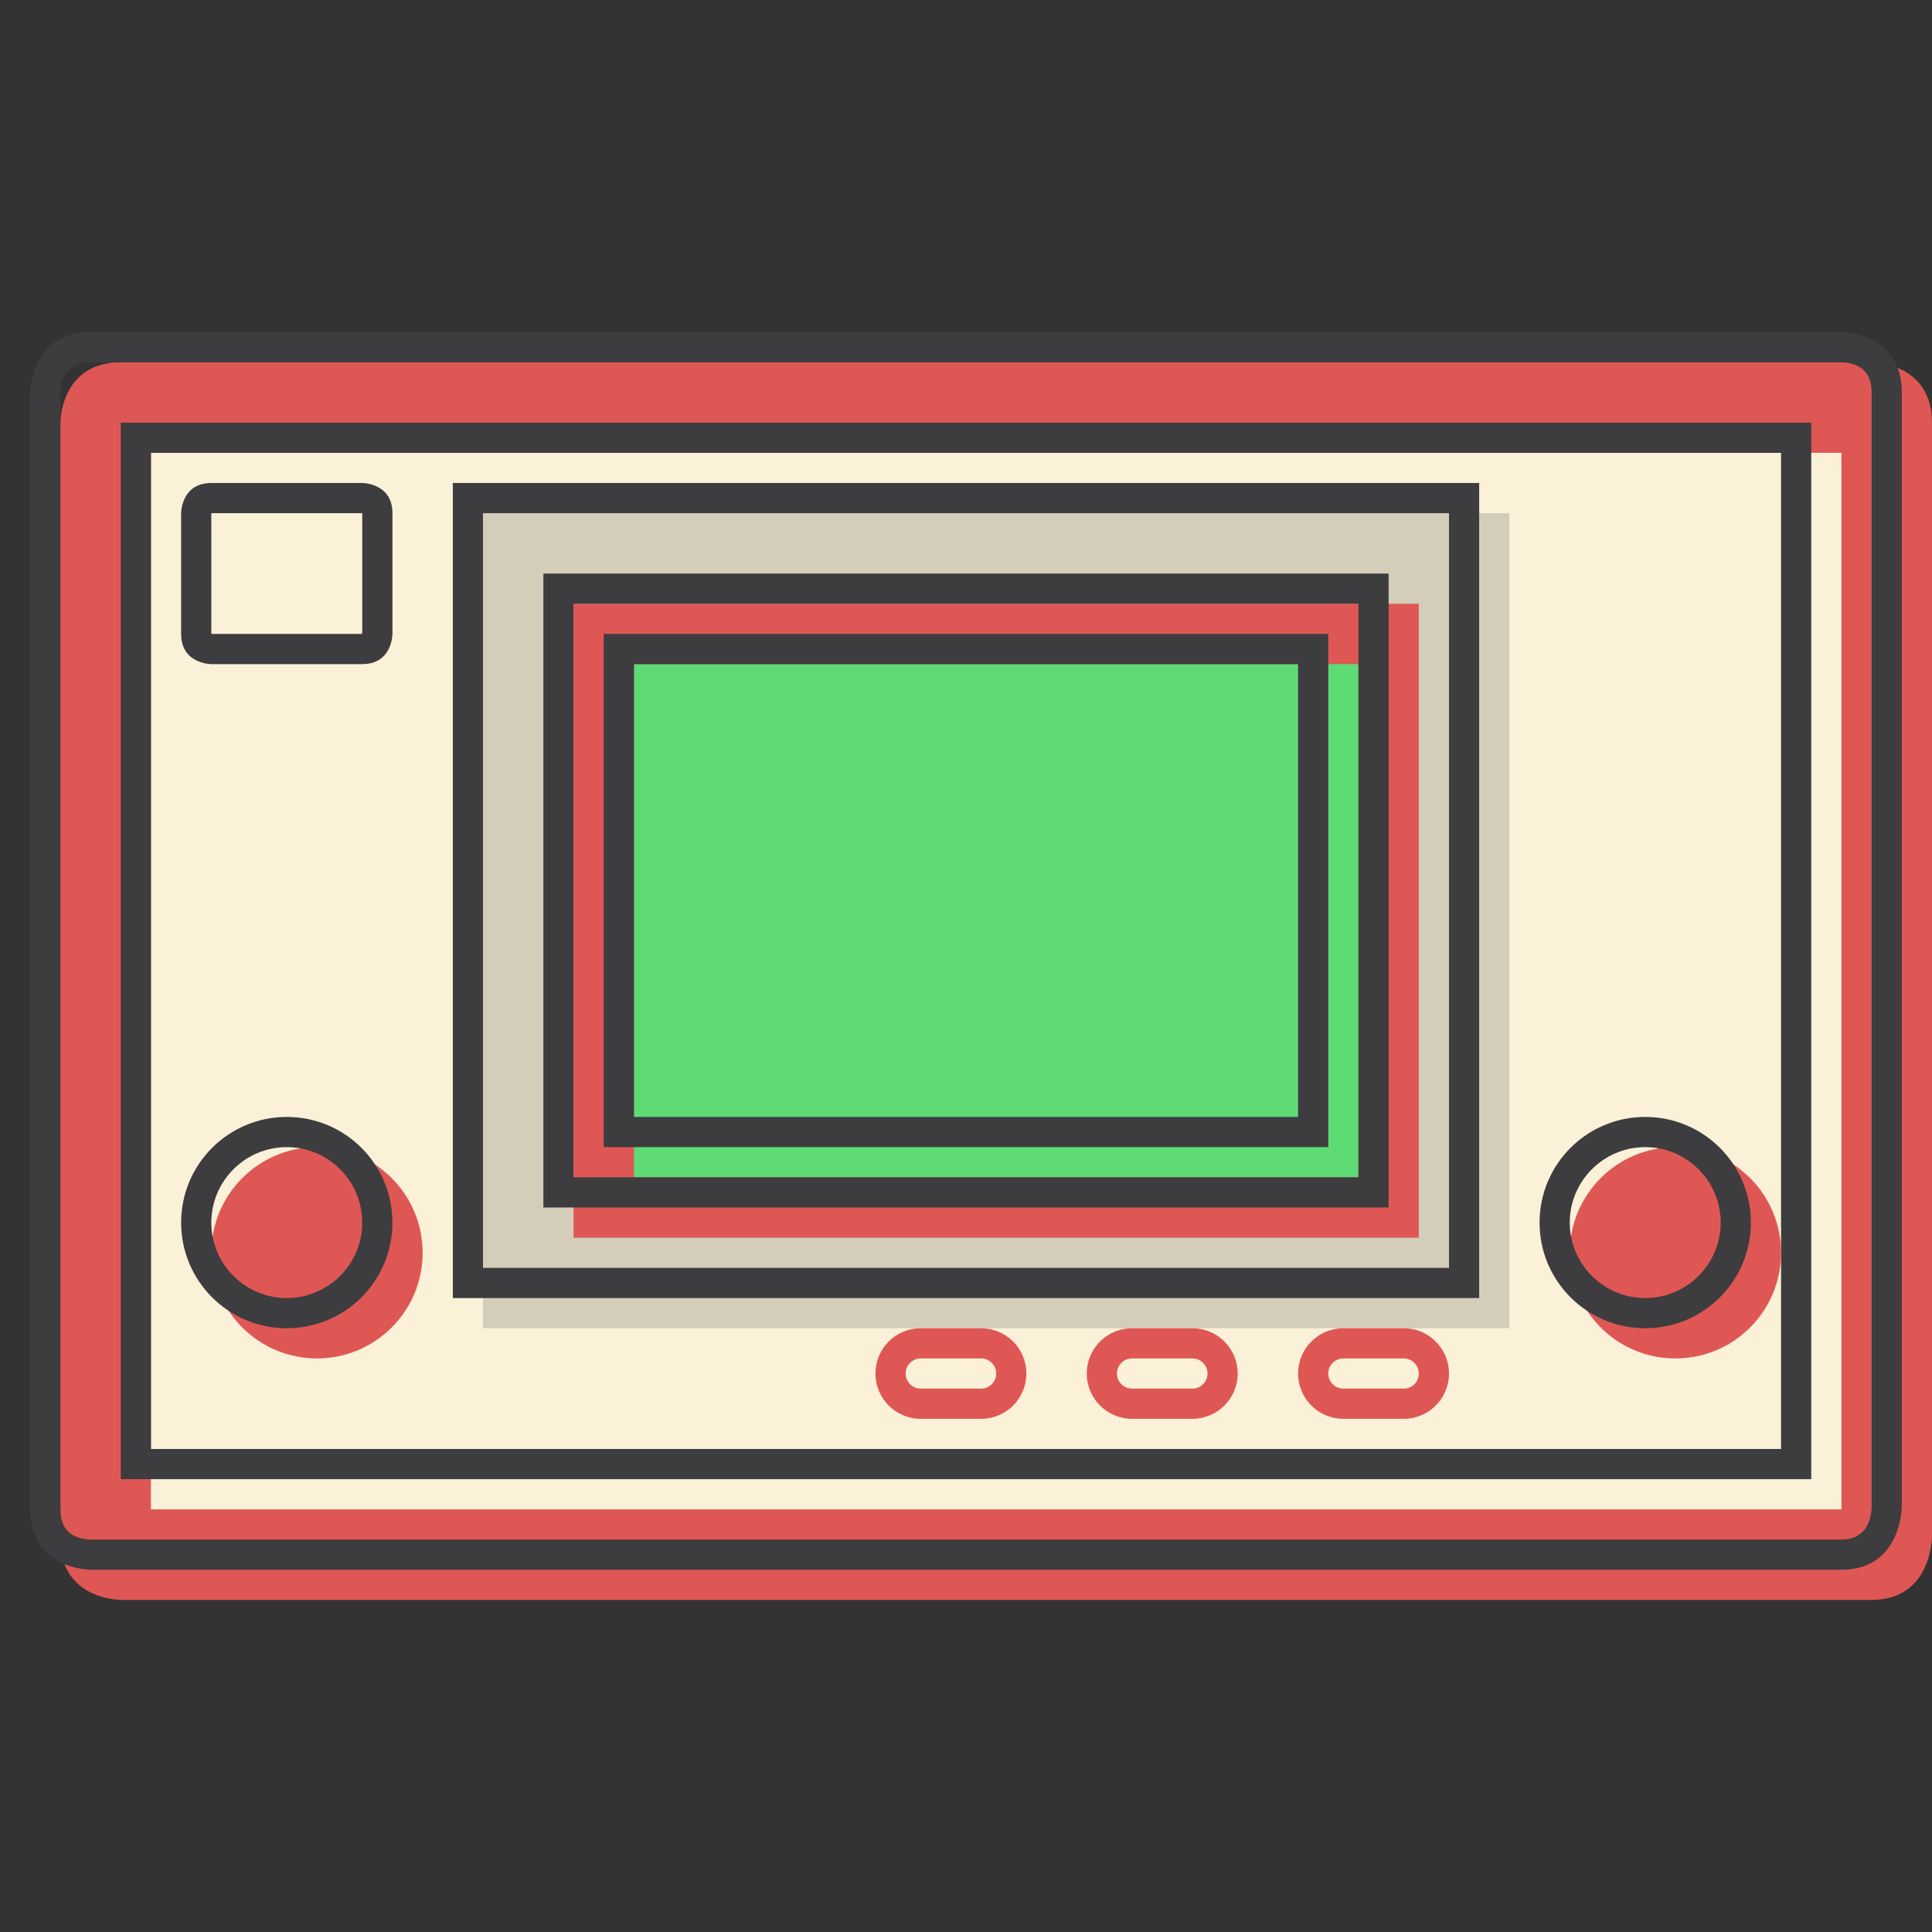 <?xml version="1.0" encoding="utf-8"?>
<!-- Generator: Adobe Illustrator 16.0.0, SVG Export Plug-In . SVG Version: 6.00 Build 0)  -->
<!DOCTYPE svg PUBLIC "-//W3C//DTD SVG 1.1//EN" "http://www.w3.org/Graphics/SVG/1.1/DTD/svg11.dtd">
<svg version="1.1" id="Capa_1" xmlns="http://www.w3.org/2000/svg" xmlns:xlink="http://www.w3.org/1999/xlink" x="0px" y="0px"
	 width="64px" height="64px" viewBox="0 0 64 64" enable-background="new 0 0 64 64" xml:space="preserve">
<rect x="0" y="0" width="64" height="64" fill="#333333" stroke="none"/>
<g>
	<path fill="#DF5754" d="M2,14c0,0,0-2,2-2h58c0,0,2,0,2,2s0,36.894,0,36.894S64,53,62,53S4,53,4,53s-2,0-2-2S2,14,2,14z"/>
</g>
<g>
	<rect x="5" y="15" fill="#FAF1D8" width="56" height="35"/>
</g>
<g opacity="0.2">
	<rect x="16" y="17" fill="#3D3C3E" width="34" height="27"/>
</g>
<g>
	<path fill="#3D3C3E" d="M48,17v25H16V17H48 M49,16H15v27h34V16L49,16z"/>
</g>
<g>
	<rect x="19" y="20" fill="#DF5754" width="28" height="21"/>
</g>
<g>
	<path fill="#3D3C3E" d="M11.978,17c0.007,0.001,0.014,0.002,0.022,0.003l0,3.968c0,0.008-0.002,0.018-0.004,0.028l-4.968,0
		C7.02,21,7.01,20.999,7,20.997l0-3.968C7,17.02,7.001,17.01,7.003,17H11.978 M12,16H7c-1,0-1,1-1,1v4c0,1,1,1,1,1h5c1,0,1-1,1-1v-4
		C13,16,12,16,12,16L12,16z"/>
</g>
<g>
	<path fill="#3D3C3E" d="M59,15v33H5V15H59 M60,14H4v35h56V14L60,14z"/>
</g>
<g>
	<path fill="#DF5754" d="M59,41.5c0-1.933-1.566-3.5-3.5-3.5l0,0c-1.934,0-3.5,1.567-3.5,3.5l0,0c0,1.933,1.566,3.5,3.5,3.5l0,0
		C57.434,45,59,43.433,59,41.5L59,41.5z"/>
</g>
<g>
	<path fill="#DF5754" d="M32.5,45c0.276,0,0.5,0.225,0.5,0.5S32.776,46,32.5,46h-2c-0.276,0-0.5-0.225-0.5-0.5s0.224-0.5,0.5-0.5
		H32.5 M32.5,44h-2c-0.829,0-1.5,0.672-1.5,1.5s0.671,1.5,1.5,1.5h2c0.828,0,1.5-0.672,1.5-1.5S33.328,44,32.5,44L32.5,44z"/>
</g>
<g>
	<path fill="#DF5754" d="M39.5,45c0.275,0,0.5,0.225,0.5,0.5S39.775,46,39.5,46h-2c-0.275,0-0.5-0.225-0.5-0.5s0.225-0.5,0.5-0.5
		H39.5 M39.5,44h-2c-0.828,0-1.5,0.672-1.5,1.5s0.672,1.5,1.5,1.5h2c0.828,0,1.5-0.672,1.5-1.5S40.328,44,39.5,44L39.5,44z"/>
</g>
<g>
	<path fill="#DF5754" d="M46.5,45c0.275,0,0.5,0.225,0.5,0.5S46.775,46,46.5,46h-2c-0.275,0-0.5-0.225-0.5-0.5s0.225-0.5,0.5-0.5
		H46.5 M46.5,44h-2c-0.828,0-1.5,0.672-1.5,1.5s0.672,1.5,1.5,1.5h2c0.828,0,1.5-0.672,1.5-1.5S47.328,44,46.5,44L46.5,44z"/>
</g>
<g>
	<path fill="#DF5754" d="M14,41.5c0-1.933-1.567-3.5-3.5-3.5l0,0C8.567,38,7,39.567,7,41.5l0,0c0,1.933,1.567,3.5,3.5,3.5l0,0
		C12.433,45,14,43.433,14,41.5L14,41.5z"/>
</g>
<g>
	<path fill="#3D3C3E" d="M54.5,38c1.379,0,2.5,1.121,2.5,2.5S55.879,43,54.5,43S52,41.879,52,40.5S53.121,38,54.5,38 M54.5,37
		c-1.934,0-3.5,1.567-3.5,3.5s1.566,3.5,3.5,3.5s3.5-1.567,3.5-3.5S56.434,37,54.5,37L54.5,37z"/>
</g>
<g>
	<path fill="#3D3C3E" d="M9.5,38c1.378,0,2.5,1.121,2.5,2.5S10.878,43,9.5,43S7,41.879,7,40.5S8.122,38,9.5,38 M9.5,37
		C7.567,37,6,38.567,6,40.5S7.567,44,9.5,44s3.5-1.567,3.5-3.5S11.433,37,9.5,37L9.5,37z"/>
</g>
<g>
	<rect x="21" y="22" fill="#5FDB76" width="24" height="17"/>
</g>
<g>
	<path fill="#3D3C3E" d="M43,22v15H21V22H43 M44,21H20v17h24V21L44,21z"/>
</g>
<g>
	<path fill="#3D3C3E" d="M60.992,12C61.453,12.013,62,12.197,62,13v36.894C62,50.153,61.928,51,61,51H3.012
		C2.55,50.988,2,50.806,2,50V13.012C2.012,12.55,2.195,12,3,12H60.992 M61,11H3c-2,0-2,2-2,2s0,35,0,37s2,2,2,2s56,0,58,0
		s2-2.106,2-2.106S63,15,63,13S61,11,61,11L61,11z"/>
</g>
<g>
	<path fill="#3D3C3E" d="M45,20v19H19V20H45 M46,19H18v21h28V19L46,19z"/>
</g>
</svg>
